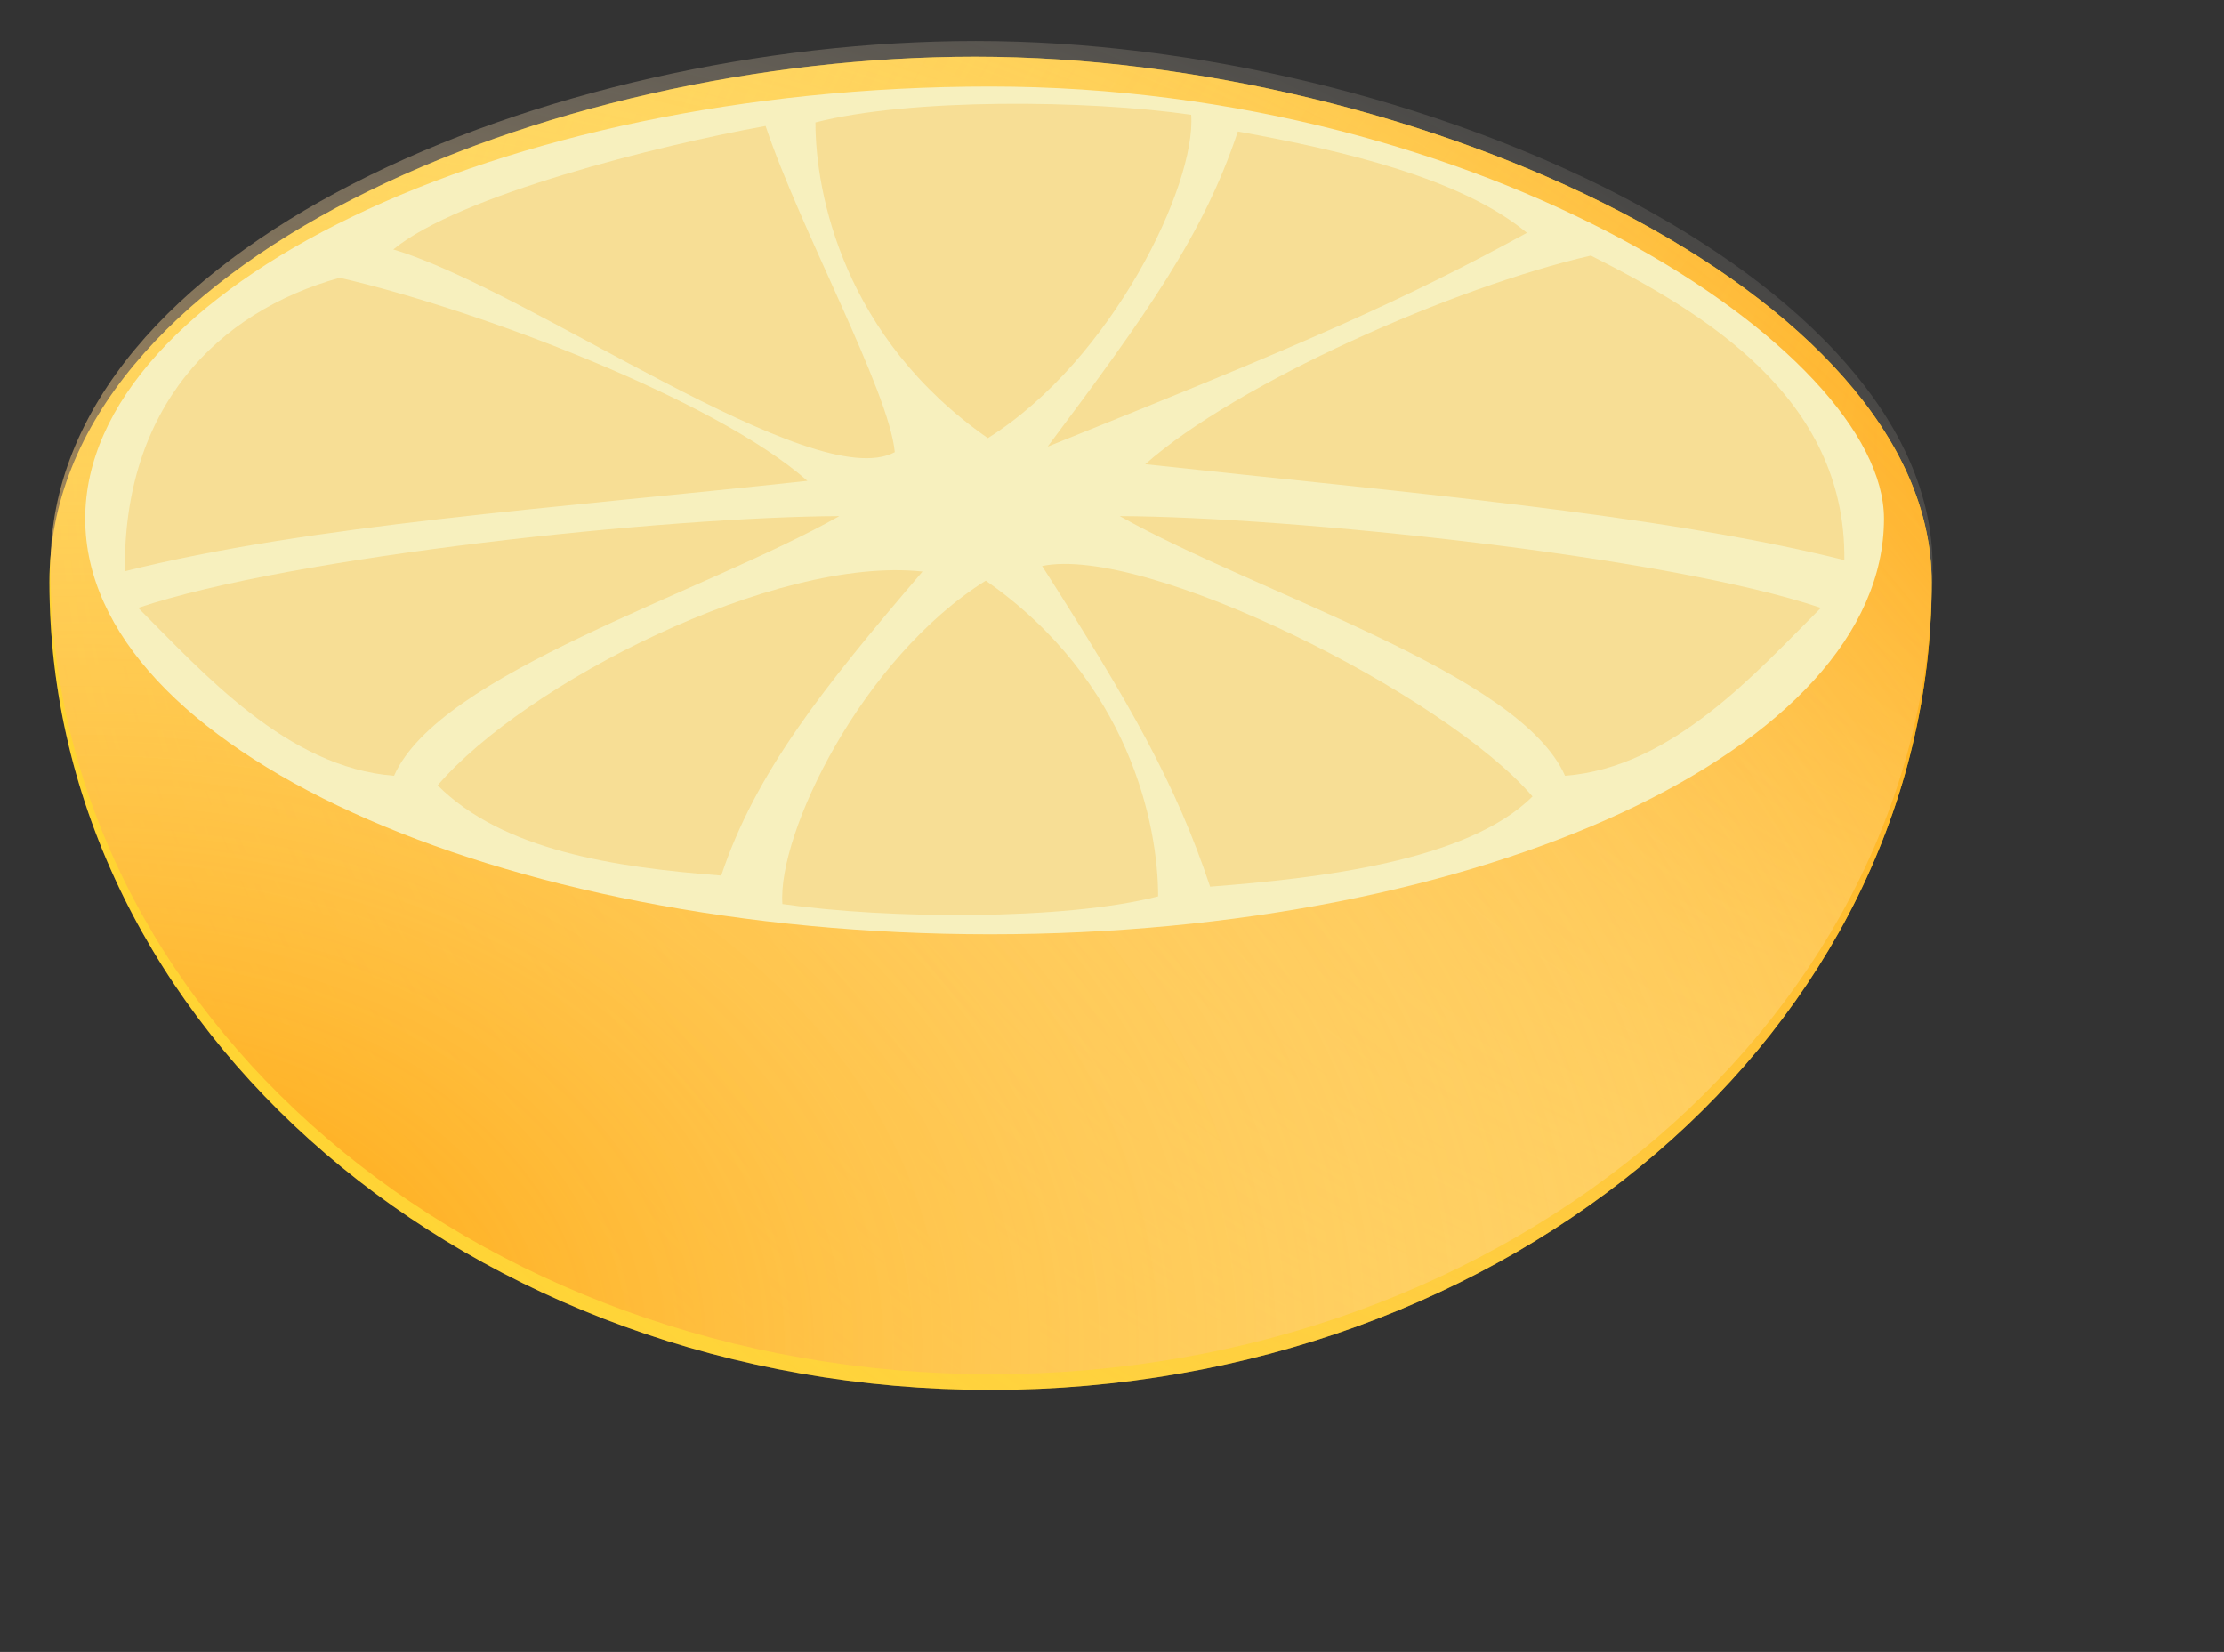 <?xml version="1.0" encoding="UTF-8" standalone="no"?>
<!-- Created with Sodipodi ("http://www.sodipodi.com/") -->

<svg
   xmlns:dc="http://purl.org/dc/elements/1.1/"
   xmlns:cc="http://creativecommons.org/ns#"
   xmlns:rdf="http://www.w3.org/1999/02/22-rdf-syntax-ns#"
   xmlns:svg="http://www.w3.org/2000/svg"
   xmlns="http://www.w3.org/2000/svg"
   xmlns:xlink="http://www.w3.org/1999/xlink"
   xmlns:sodipodi="http://sodipodi.sourceforge.net/DTD/sodipodi-0.dtd"
   xmlns:inkscape="http://www.inkscape.org/namespaces/inkscape"
   id="svg638"
   sodipodi:version="0.32"
   width="355.28pt"
   height="263.89pt"
   xml:space="preserve"
   sodipodi:docname="pamplemousse.svg"
   inkscape:version="0.91 r13725"
   version="1.1"><rect width="100%" height="100%" fill="#333333" stroke="none"/><defs
     id="defs640"><linearGradient
       id="linearGradient645"><stop
         style="stop-color:#ff9f00;stop-opacity:1;"
         offset="0"
         id="stop646" /><stop
         style="stop-color:#ffffff;stop-opacity:0;"
         offset="1"
         id="stop647" /></linearGradient><radialGradient
       inkscape:collect="always"
       xlink:href="#linearGradient645"
       id="radialGradient1339"
       cx="518.656"
       cy="792.194"
       fx="518.656"
       fy="792.194"
       r="537.284"
       gradientTransform="scale(1.188,0.842)"
       gradientUnits="userSpaceOnUse" /><radialGradient
       inkscape:collect="always"
       xlink:href="#linearGradient645"
       id="radialGradient1341"
       cx="135.072"
       cy="1020.207"
       fx="135.072"
       fy="1020.207"
       r="449.597"
       gradientTransform="scale(1.188,0.842)"
       gradientUnits="userSpaceOnUse" /></defs><sodipodi:namedview
     id="base"
     inkscape:zoom="0.37724655"
     inkscape:cx="372.04724"
     inkscape:cy="526.18109"
     inkscape:window-width="792"
     inkscape:window-height="576"
     inkscape:window-x="0"
     inkscape:window-y="0"
     inkscape:current-layer="svg638" /><g
     id="g1323"
     transform="translate(-143.143,-572.57)"><path
       sodipodi:nodetypes="ccccc"
       id="path643"
       d="M 554.578,696.563 C 554.578,791.586 464.834,868.616 354.128,868.616 C 243.423,868.616 153.678,791.586 153.678,696.563 C 153.678,628.268 260.127,584.646 350.787,584.646 C 444.789,584.646 554.578,634.95 554.578,696.563 z "
       style="font-size:12px;fill:#ffce00;fill-opacity:1;fill-rule:evenodd;stroke-width:1" /><path
       sodipodi:nodetypes="ccccc"
       id="path644"
       d="M 554.578,696.563 C 554.578,791.586 464.834,868.616 354.128,868.616 C 243.423,868.616 153.678,791.586 153.678,696.563 C 153.678,628.268 260.127,584.646 350.787,584.646 C 444.789,584.646 554.578,634.95 554.578,696.563 z "
       style="font-size:12px;fill:url(#radialGradient1339);fill-opacity:1;fill-rule:evenodd;stroke-width:1" /><path
       sodipodi:nodetypes="ccccc"
       id="path650"
       d="M 554.781,693.222 C 554.781,788.245 465.037,865.276 354.331,865.276 C 243.625,865.276 153.881,788.245 153.881,693.222 C 153.881,624.927 260.329,581.304 350.991,581.304 C 444.992,581.304 554.781,631.608 554.781,693.222 z "
       style="font-size:12px;fill:url(#radialGradient1341);fill-opacity:1;fill-rule:evenodd;stroke-width:1" /><path
       sodipodi:nodetypes="ccccc"
       id="path652"
       d="M 504.466,519.499 C 504.466,551.788 431.922,577.964 342.435,577.964 C 252.948,577.964 178.395,551.788 178.395,519.499 C 178.395,487.21 252.948,458.695 342.435,458.695 C 431.922,458.695 504.466,495.791 504.466,519.499 z "
       style="font-size:12px;fill:#f7f0be;fill-opacity:1;fill-rule:evenodd;stroke-width:1"
       transform="matrix(1.175,0,0,1.514,-48.322,-103.47)" /><path
       sodipodi:nodetypes="cccc"
       id="path655"
       d="M 389.823,763.494 C 369.75,768.67 331.997,768.33 309.789,765.124 C 308.711,750.163 326.671,712.811 353.105,696.248 C 383.766,717.62 389.823,748.315 389.823,763.494 z "
       style="font-size:12px;fill:#f7de95;fill-opacity:1;fill-rule:evenodd;stroke-width:1" /><path
       sodipodi:nodetypes="cccc"
       id="path659"
       d="M 469.564,742.209 C 455.675,756.078 423.714,759.675 400.897,761.43 C 393.575,739.499 384.054,722.788 365.109,693.127 C 387.131,688.541 450.969,720.5 469.564,742.209 z "
       style="font-size:12px;fill:#f7de95;fill-opacity:1;fill-rule:evenodd;stroke-width:1" /><path
       sodipodi:nodetypes="cccc"
       id="path660"
       d="M 236.362,739.846 C 250.251,753.716 273.944,757.313 296.762,759.067 C 304.083,737.137 318.329,719.244 339.636,694.308 C 308.165,690.904 254.957,718.138 236.362,739.846 z "
       style="font-size:12px;fill:#f7de95;fill-opacity:1;fill-rule:evenodd;stroke-width:1" /><path
       sodipodi:nodetypes="cccc"
       id="path661"
       d="M 215.478,631.733 C 244.622,638.399 295.563,657.671 315.113,674.99 C 261.158,680.878 209.364,684.317 169.745,694.24 C 169.347,659.475 189.314,639.034 215.478,631.733 z "
       style="font-size:12px;fill:#f7de95;fill-opacity:1;fill-rule:evenodd;stroke-width:1" /><path
       sodipodi:nodetypes="cccc"
       id="path662"
       d="M 481.985,627.009 C 452.841,633.674 406.625,654.128 387.074,671.446 C 441.03,677.334 496.367,681.955 535.986,691.878 C 536.384,657.113 505.787,639.034 481.985,627.009 z "
       style="font-size:12px;fill:#f7de95;fill-opacity:1;fill-rule:evenodd;stroke-width:1" /><path
       sodipodi:nodetypes="cccc"
       id="path663"
       d="M 316.83,598.645 C 336.904,593.469 374.656,593.809 396.864,597.015 C 397.942,611.976 379.982,649.327 353.548,665.891 C 322.888,644.518 316.83,613.823 316.83,598.645 z "
       style="font-size:12px;fill:#f7de95;fill-opacity:1;fill-rule:evenodd;stroke-width:1" /><path
       sodipodi:nodetypes="cccc"
       id="path664"
       d="M 468.383,622.163 C 454.494,610.655 429.62,604.696 406.803,600.579 C 399.481,622.51 387.598,639.221 366.29,667.701 C 422.566,645.12 441.52,636.784 468.383,622.163 z "
       style="font-size:12px;fill:#f7de95;fill-opacity:1;fill-rule:evenodd;stroke-width:1" /><path
       sodipodi:nodetypes="cccc"
       id="path665"
       d="M 226.913,625.706 C 240.802,614.199 283.394,603.515 306.211,599.398 C 313.533,621.328 332.503,655.757 333.731,668.882 C 316.433,678.192 256.139,634.422 226.913,625.706 z "
       style="font-size:12px;fill:#f7de95;fill-opacity:1;fill-rule:evenodd;stroke-width:1" /><path
       sodipodi:nodetypes="cccc"
       id="path666"
       d="M 172.58,702.049 C 186.469,715.919 204.256,736.052 227.073,737.806 C 236.757,715.876 292.343,699.164 321.919,682.496 C 285.723,682.635 205.349,690.971 172.58,702.049 z "
       style="font-size:12px;fill:#f7de95;fill-opacity:1;fill-rule:evenodd;stroke-width:1" /><path
       sodipodi:nodetypes="cccc"
       id="path667"
       d="M 530.985,702.049 C 517.096,715.919 499.308,736.052 476.491,737.806 C 466.807,715.876 411.221,699.164 381.645,682.496 C 417.841,682.635 498.216,690.971 530.985,702.049 z "
       style="font-size:12px;fill:#f7de95;fill-opacity:1;fill-rule:evenodd;stroke-width:1" /></g></svg>